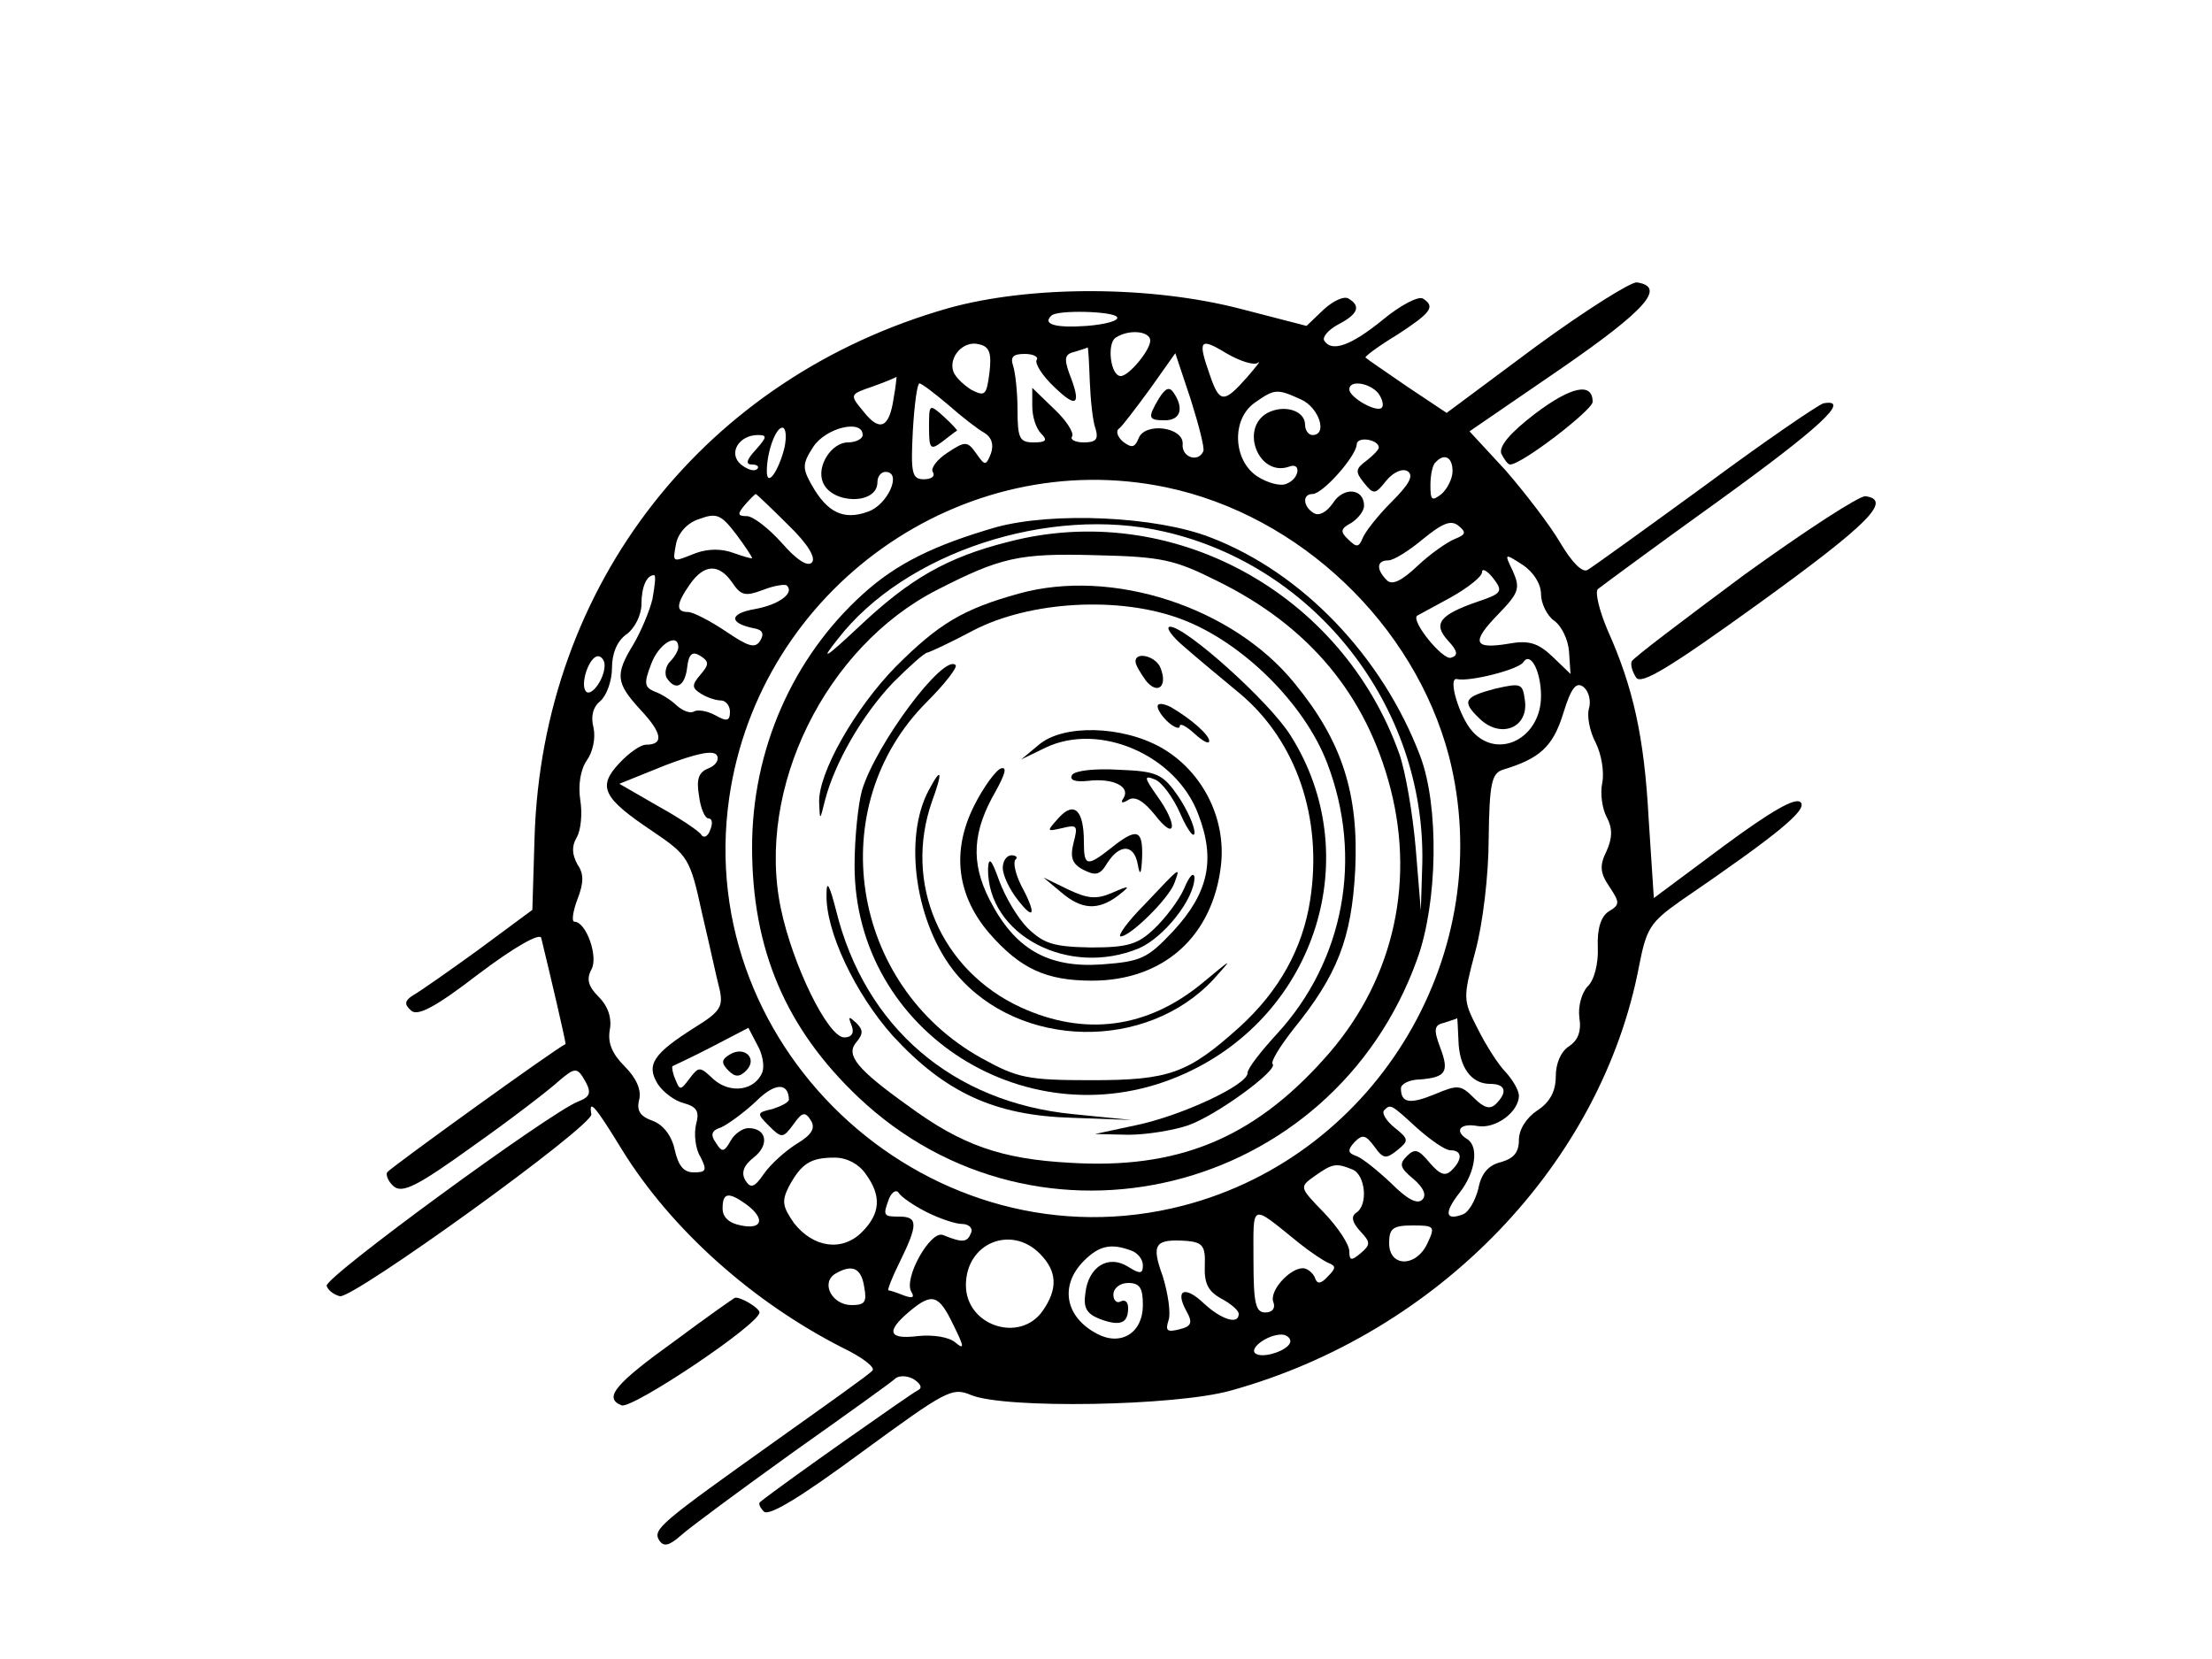 <?xml version="1.0" standalone="no"?>
<!DOCTYPE svg PUBLIC "-//W3C//DTD SVG 20010904//EN"
 "http://www.w3.org/TR/2001/REC-SVG-20010904/DTD/svg10.dtd">
<svg version="1.0" xmlns="http://www.w3.org/2000/svg"
 width="300pt" height="225pt" viewBox="0 0 300 225"
 preserveAspectRatio="xMidYMid meet">
<g transform="translate(0,225) scale(0.1,-0.1)"
fill="#000000" stroke="none">
<path d="M2083 1780 l-121 -90 -54 36 c-29 20 -54 37 -56 39 -2 1 18 16 43 31
46 30 52 38 35 49 -6 4 -31 -9 -55 -29 -43 -35 -69 -44 -79 -28 -3 5 6 15 19
22 27 14 31 25 14 35 -6 4 -21 -3 -34 -15 l-23 -22 -89 23 c-123 32 -286 32
-397 1 -330 -94 -550 -374 -561 -717 l-3 -99 -73 -54 c-40 -29 -80 -57 -89
-62 -11 -7 -12 -12 -3 -20 8 -9 31 2 92 49 49 37 83 56 85 49 12 -49 34 -143
33 -144 -12 -5 -238 -168 -242 -174 -2 -4 2 -13 9 -19 12 -10 33 1 108 55 51
36 103 76 116 88 20 17 24 18 32 6 13 -21 12 -27 -6 -34 -37 -14 -345 -239
-341 -250 2 -6 10 -12 18 -14 19 -3 345 232 341 247 -4 22 6 10 42 -49 67
-108 177 -206 299 -268 27 -13 45 -27 40 -31 -4 -5 -62 -46 -128 -93 -160
-114 -170 -122 -161 -137 6 -9 13 -8 30 7 11 10 80 61 151 112 72 51 135 96
140 101 6 4 17 3 25 -2 10 -7 11 -12 4 -15 -8 -4 -182 -126 -213 -151 -3 -2 0
-8 5 -13 7 -7 52 21 132 80 115 84 123 89 149 78 46 -19 277 -15 352 6 282 78
503 308 554 576 10 51 15 59 56 88 133 91 173 124 163 134 -7 7 -40 -12 -105
-60 l-94 -70 -7 107 c-6 112 -21 179 -56 257 -11 26 -17 51 -13 55 5 4 78 58
163 119 137 99 182 140 143 133 -7 -2 -79 -51 -160 -111 -81 -59 -153 -111
-160 -115 -7 -4 -21 10 -37 37 -14 24 -48 68 -74 98 l-49 53 124 85 c116 80
143 111 103 117 -8 1 -70 -38 -137 -87z m-568 40 c3 -5 -16 -10 -41 -12 -42
-3 -61 2 -48 14 8 8 84 6 89 -2z m45 -32 c0 -13 -29 -48 -40 -48 -14 0 -19 44
-7 52 18 12 47 9 47 -4z m-218 -43 c-4 -31 -6 -33 -24 -24 -10 6 -22 17 -25
25 -7 20 14 43 35 37 14 -3 17 -12 14 -38z m364 13 c5 4 -2 -5 -15 -20 -31
-35 -37 -35 -50 3 -17 48 -14 52 22 30 19 -11 38 -17 43 -13z m-228 -25 c1
-25 4 -55 8 -65 4 -14 0 -18 -16 -18 -12 0 -19 4 -16 8 3 5 -8 22 -24 37 l-30
29 0 -25 c0 -14 5 -30 12 -37 9 -9 7 -12 -10 -12 -19 0 -22 5 -22 44 0 24 -3
51 -6 60 -4 12 0 16 16 16 11 0 19 -4 16 -8 -3 -5 8 -22 24 -37 31 -30 37 -24
20 19 -7 20 -6 26 8 29 9 3 17 5 17 6 1 0 2 -20 3 -46z m154 -95 c-7 -16 -30
-8 -28 10 1 23 -52 30 -60 7 -5 -12 -9 -13 -21 -4 -8 7 -10 15 -5 18 4 3 23
28 42 54 l34 48 21 -63 c11 -35 19 -66 17 -70z m-420 72 c-6 -41 -19 -46 -41
-18 -19 23 -19 23 13 34 17 6 31 12 32 13 0 0 -1 -13 -4 -29z m74 -9 c18 -16
40 -33 49 -38 10 -6 13 -16 9 -28 -7 -17 -8 -17 -20 0 -12 17 -15 17 -39 1
-14 -9 -23 -21 -20 -26 4 -6 -2 -10 -12 -10 -16 0 -18 8 -15 65 2 36 6 65 9
65 3 0 20 -13 39 -29z m583 16 c6 -8 8 -17 5 -20 -7 -7 -44 14 -44 25 0 13 27
9 39 -5z m-104 -9 c24 -11 36 -48 15 -48 -5 0 -10 6 -10 14 0 19 -28 28 -51
16 -38 -21 -12 -87 29 -73 17 7 15 -16 -3 -23 -8 -4 -26 1 -40 10 -33 22 -35
78 -3 100 27 19 30 19 63 4z m-701 -65 c-8 -32 -24 -55 -24 -32 0 26 12 59 21
59 5 0 6 -12 3 -27z m106 17 c0 -5 -9 -10 -20 -10 -22 0 -43 -32 -34 -54 12
-30 74 -31 74 0 0 8 5 14 11 14 23 0 3 -45 -24 -54 -33 -12 -55 -1 -76 36 -13
23 -13 29 2 52 17 26 67 38 67 16z m-145 -20 c-13 -14 -14 -20 -5 -20 7 0 10
-3 7 -6 -4 -4 -13 -1 -22 6 -18 15 -3 40 23 40 13 0 12 -3 -3 -20z m845 3 c0
-3 -8 -11 -17 -18 -15 -11 -15 -15 -3 -30 13 -16 15 -16 30 3 10 12 22 17 29
13 9 -6 2 -18 -22 -42 -19 -19 -36 -41 -39 -49 -5 -12 -8 -13 -19 -2 -12 11
-11 15 4 23 9 6 17 16 17 23 0 24 -28 26 -42 4 -9 -13 -19 -18 -26 -14 -15 9
-16 26 -2 26 14 0 59 51 60 67 0 12 30 7 30 -4z m100 -32 c0 -10 -7 -24 -15
-31 -13 -10 -15 -9 -15 12 0 14 3 28 7 31 12 13 23 7 23 -12z m-388 -22 c181
-38 336 -186 383 -364 68 -264 -95 -541 -360 -610 -339 -88 -666 207 -616 553
41 284 316 479 593 421z m-513 -51 c27 -26 38 -45 32 -51 -6 -6 -21 4 -41 27
-18 20 -39 36 -47 36 -13 0 -13 3 -3 15 7 8 14 15 15 15 1 0 21 -19 44 -42z
m-49 -45 c0 -1 -11 2 -25 7 -16 6 -34 6 -51 0 -33 -13 -32 -14 -27 13 3 14 15
28 31 33 24 9 30 6 50 -20 12 -16 22 -31 22 -33z m953 26 c-10 -4 -33 -20 -50
-36 -22 -21 -35 -27 -42 -20 -15 15 -14 27 2 27 7 0 28 13 47 29 27 22 38 26
48 18 11 -9 10 -12 -5 -18z m117 -75 c0 -12 8 -29 18 -36 10 -7 19 -26 20 -42
l2 -30 -25 24 c-19 18 -32 22 -59 17 -48 -8 -51 2 -14 40 28 29 30 35 20 58
-12 25 -12 25 13 9 15 -10 25 -26 25 -40z m-1097 16 c12 -18 18 -19 42 -10 15
6 30 8 32 6 11 -10 -10 -26 -43 -32 -35 -6 -36 -19 -2 -26 12 -2 15 -7 9 -17
-7 -11 -16 -8 -47 13 -21 14 -44 26 -51 26 -17 0 -16 11 3 38 19 27 39 28 57
2z m1011 -26 c-52 -18 -61 -30 -40 -53 13 -14 14 -20 4 -23 -11 -4 -55 50 -46
57 2 1 22 12 46 25 23 13 42 28 42 34 0 6 7 2 15 -8 14 -18 12 -21 -21 -32z
m-1119 4 c-4 -17 -16 -45 -26 -62 -25 -41 -24 -52 10 -89 29 -31 32 -47 7 -47
-7 0 -23 -11 -36 -25 -30 -32 -23 -47 46 -93 47 -32 50 -36 66 -110 10 -42 20
-89 24 -104 5 -23 1 -30 -33 -51 -57 -36 -67 -51 -51 -77 7 -11 23 -23 35 -26
18 -5 22 -11 17 -29 -3 -13 -1 -33 6 -44 9 -18 8 -21 -9 -21 -14 0 -21 9 -26
31 -4 19 -16 34 -30 39 -17 6 -22 14 -18 29 3 13 -4 29 -20 45 -17 17 -23 32
-20 49 3 16 -2 32 -15 45 -14 14 -17 24 -10 37 10 17 -7 65 -23 65 -4 0 -2 14
4 30 9 23 9 35 0 48 -7 13 -8 24 -1 36 6 10 8 33 5 51 -3 20 0 41 9 54 8 11
12 30 9 44 -4 15 -1 28 9 36 9 8 16 28 16 45 0 20 7 37 20 46 11 8 20 26 20
41 0 23 7 39 17 39 3 0 1 -14 -2 -32z m35 -66 c0 -4 -5 -13 -11 -19 -6 -6 -8
-16 -5 -22 12 -19 25 -12 28 14 2 18 7 22 17 16 13 -8 13 -12 1 -26 -12 -14
-12 -18 1 -26 8 -5 20 -9 27 -9 6 0 12 -7 12 -15 0 -13 -4 -14 -20 -5 -11 6
-24 8 -29 5 -5 -3 -15 1 -23 8 -7 7 -21 16 -30 19 -14 6 -15 11 -5 37 10 28
37 44 37 23z m-100 -24 c0 -19 -18 -43 -25 -36 -9 9 4 48 16 48 5 0 9 -6 9
-12z m1270 -42 c0 -57 -58 -87 -93 -48 -18 20 -34 74 -21 71 17 -4 84 13 90
23 10 15 24 -13 24 -46z m65 -17 c-3 -10 1 -31 9 -46 8 -16 12 -40 9 -55 -3
-14 0 -35 6 -46 8 -15 8 -28 0 -46 -10 -20 -9 -30 4 -49 14 -21 14 -24 -1 -33
-11 -7 -16 -24 -15 -49 1 -22 -5 -45 -14 -53 -8 -9 -13 -27 -11 -42 3 -19 -2
-31 -14 -39 -11 -7 -18 -23 -18 -41 0 -20 -8 -35 -25 -46 -15 -10 -25 -26 -25
-40 0 -17 -7 -25 -24 -30 -17 -4 -27 -15 -31 -36 -4 -16 -13 -32 -21 -35 -24
-9 -26 2 -4 30 21 27 26 62 10 72 -18 11 -10 22 13 18 25 -5 57 19 57 41 0 7
-8 21 -18 32 -10 10 -27 37 -38 59 -20 39 -20 41 -3 105 10 37 18 103 18 153
1 74 4 88 19 93 50 15 68 31 82 76 11 36 18 44 28 36 7 -6 10 -19 7 -29z
m-1194 -81 c-13 -5 -17 -14 -13 -37 2 -17 8 -31 13 -31 5 0 6 -7 2 -16 -3 -9
-9 -11 -12 -6 -3 5 -30 23 -59 39 l-52 30 62 25 c42 16 65 21 70 14 4 -6 -1
-14 -11 -18z m1017 -369 c1 -36 17 -59 43 -59 21 0 24 -11 8 -27 -8 -8 -16 -6
-30 8 -18 18 -22 18 -53 5 -34 -14 -46 -12 -46 8 0 6 12 12 26 12 35 3 40 10
27 44 -9 24 -8 30 6 33 9 3 16 5 17 6 1 0 1 -13 2 -30z m-944 -43 c-10 -25
-43 -30 -66 -10 -19 18 -20 18 -33 1 -12 -16 -13 -16 -19 -1 -4 9 -5 17 -4 18
2 1 26 12 53 26 l50 26 12 -23 c7 -12 10 -28 7 -37z m36 -37 c0 -4 -10 -9 -22
-13 -22 -5 -22 -6 -5 -23 17 -17 19 -17 33 2 12 17 16 18 24 5 6 -10 1 -19
-19 -31 -16 -10 -36 -28 -45 -41 -13 -19 -18 -20 -25 -9 -6 10 -3 20 11 31 22
17 18 40 -7 40 -8 0 -19 -8 -24 -17 -9 -16 -12 -16 -20 -3 -8 11 -6 17 7 21 9
4 31 20 47 35 26 26 44 26 45 3z m852 -39 c18 -16 38 -30 45 -30 16 0 17 -12
2 -27 -9 -9 -16 -6 -30 10 -15 18 -20 20 -31 9 -11 -11 -9 -16 9 -31 14 -12
18 -22 12 -28 -7 -7 -21 1 -42 22 -18 17 -39 34 -47 37 -12 4 -13 8 -3 19 11
11 15 10 27 -6 12 -17 16 -17 31 -5 16 13 16 15 -4 31 -11 9 -17 19 -14 23 9
9 9 9 45 -24z m-748 -62 c22 -30 20 -54 -5 -79 -27 -27 -66 -21 -92 12 -16 23
-17 30 -7 50 17 31 29 39 62 39 17 0 33 -9 42 -22z m660 6 c18 -7 22 -49 5
-59 -7 -5 -5 -13 6 -25 14 -15 14 -18 0 -30 -12 -10 -15 -10 -15 3 0 9 -15 32
-34 52 -34 35 -34 35 -13 50 24 17 29 18 51 9z m-577 -58 c18 -9 39 -16 48
-16 9 0 15 -6 12 -12 -5 -13 -11 -14 -38 -3 -17 7 -54 -59 -43 -77 5 -8 1 -9
-10 -5 -10 4 -19 7 -21 7 -2 0 5 18 16 40 24 49 24 60 -1 60 -22 0 -23 1 -14
25 4 9 10 12 13 7 3 -5 20 -17 38 -26z m-244 10 c25 -19 21 -34 -8 -28 -16 3
-25 11 -25 23 0 22 8 23 33 5z m749 -52 c15 -12 33 -24 40 -27 10 -4 10 -7 -1
-18 -10 -11 -15 -11 -18 -1 -3 6 -10 12 -16 12 -18 0 -46 -31 -40 -46 3 -8 -1
-14 -11 -14 -13 0 -16 12 -16 71 0 79 -5 77 62 23z m174 0 c-15 -33 -52 -33
-52 0 0 20 5 24 32 24 29 0 31 -1 20 -24z m-526 -14 c24 -24 25 -48 4 -78 -31
-44 -104 -20 -104 35 0 57 61 82 100 43z m224 -16 c-1 -24 4 -35 22 -45 13 -7
24 -16 24 -21 0 -15 -23 -8 -47 14 -26 25 -40 19 -24 -10 9 -16 7 -21 -10 -25
-16 -4 -19 -2 -14 13 3 10 -1 36 -8 59 -16 44 -11 51 33 48 21 -2 25 -7 24
-33z m-100 20 c9 -3 16 -12 16 -20 0 -12 -4 -12 -20 -2 -27 17 -54 0 -58 -36
-3 -20 2 -28 20 -35 27 -10 38 -6 38 15 0 8 -4 12 -10 9 -5 -3 -10 1 -10 9 0
9 9 16 20 16 16 0 20 -7 20 -30 0 -38 -30 -56 -62 -39 -44 23 -51 66 -18 99
21 21 37 24 64 14z m-362 -49 c4 -21 1 -25 -17 -25 -26 0 -42 29 -23 42 23 14
36 9 40 -17z m121 -52 c15 -30 15 -34 3 -24 -9 8 -31 11 -51 9 -40 -5 -44 6
-12 33 31 26 40 24 60 -18z m457 -22 c0 -12 -39 -25 -48 -16 -7 7 17 25 36 25
6 0 12 -4 12 -9z"/>
<path d="M1572 1710 c-16 -27 -15 -30 8 -30 21 0 26 16 12 37 -6 9 -11 7 -20
-7z"/>
<path d="M1260 1670 c0 -29 2 -31 18 -19 9 7 18 14 20 15 1 0 -7 9 -18 19 -20
18 -20 17 -20 -15z"/>
<path d="M1351 1535 c-83 -24 -135 -49 -181 -91 -95 -86 -150 -211 -150 -343
0 -139 46 -246 144 -339 244 -231 643 -133 758 187 28 77 30 208 4 276 -51
134 -159 248 -284 296 -74 29 -214 35 -291 14z m228 -6 c206 -47 354 -238 350
-449 l-2 -65 -7 85 c-4 47 -14 104 -22 127 -78 220 -310 346 -531 288 -83 -21
-133 -50 -201 -114 -48 -45 -54 -48 -30 -18 91 118 287 182 443 146z m72 -67
c124 -61 202 -154 235 -282 34 -133 1 -266 -91 -367 -97 -108 -199 -149 -344
-140 -93 5 -147 24 -219 77 -70 50 -85 69 -71 86 10 12 10 17 0 27 -10 9 -11
9 -6 -4 4 -10 0 -16 -10 -16 -22 0 -70 98 -86 175 -34 163 61 355 212 432 86
44 111 50 215 47 90 -2 107 -6 165 -35z"/>
<path d="M1382 1445 c-76 -21 -109 -41 -167 -99 -55 -56 -106 -145 -104 -185
1 -25 1 -24 8 4 13 50 50 115 92 159 22 22 43 41 47 41 4 1 32 14 62 30 77 40
199 47 283 15 82 -31 166 -114 197 -195 49 -128 23 -268 -68 -367 -22 -24 -40
-47 -40 -53 1 -16 -89 -58 -151 -71 l-56 -12 45 -1 c25 0 62 6 82 13 39 14
122 75 114 83 -3 3 10 24 28 47 60 74 79 123 84 216 5 104 -18 175 -82 253
-84 104 -248 157 -374 122z"/>
<path d="M1607 1372 c17 -15 51 -43 75 -63 76 -64 112 -168 95 -279 -10 -66
-42 -124 -96 -173 -70 -63 -95 -72 -201 -72 -87 0 -100 3 -149 30 -178 99
-216 341 -74 483 24 24 42 47 39 50 -16 16 -108 -107 -127 -170 -5 -18 -10
-64 -10 -102 0 -227 239 -377 448 -282 179 81 246 297 143 459 -29 46 -142
147 -163 147 -7 0 2 -13 20 -28z"/>
<path d="M1540 1353 c0 -5 7 -16 14 -26 16 -20 30 -8 20 17 -6 16 -34 23 -34
9z"/>
<path d="M1570 1292 c0 -5 7 -15 15 -22 8 -7 15 -9 15 -5 0 5 9 0 20 -10 11
-10 20 -15 20 -10 0 8 -23 29 -52 46 -10 5 -18 6 -18 1z"/>
<path d="M1409 1240 l-24 -20 33 16 c73 35 177 -10 207 -90 24 -62 14 -107
-34 -159 -35 -37 -43 -41 -97 -45 -73 -5 -118 21 -152 88 -26 51 -23 93 9 148
12 22 15 32 7 30 -7 -2 -24 -25 -37 -51 -31 -62 -23 -122 21 -173 42 -48 77
-64 139 -64 97 0 164 60 175 157 7 63 -25 127 -81 159 -53 30 -133 32 -166 4z"/>
<path d="M1454 1199 c-4 -7 4 -10 22 -8 34 4 57 -8 48 -23 -5 -7 -2 -8 6 -3 9
6 21 -1 37 -21 28 -36 31 -13 2 27 -17 24 -18 28 -3 22 9 -3 25 -24 35 -47 10
-23 19 -34 19 -25 0 9 -10 31 -22 49 -21 30 -28 34 -80 36 -33 2 -60 -1 -64
-7z"/>
<path d="M1260 1179 c-36 -66 -18 -184 37 -250 86 -102 258 -105 349 -7 27 30
26 29 -15 -5 -75 -62 -160 -73 -247 -33 -108 50 -159 168 -120 279 15 41 13
48 -4 16z"/>
<path d="M1436 1141 c-17 -19 -17 -19 5 -14 20 5 21 3 15 -20 -5 -20 -2 -29
14 -37 16 -8 22 -7 32 10 17 26 36 25 41 -2 3 -17 5 -14 6 10 1 37 -7 40 -42
12 -33 -26 -37 -25 -37 8 0 43 -13 56 -34 33z"/>
<path d="M1340 1072 c-1 -90 109 -148 205 -108 34 15 75 67 75 96 -1 8 -7 2
-14 -15 -7 -16 -26 -41 -41 -55 -22 -21 -36 -25 -86 -25 -50 1 -63 5 -85 26
-14 14 -31 43 -39 65 -10 28 -14 33 -15 16z"/>
<path d="M1360 1073 c0 -10 9 -29 20 -43 23 -30 26 -20 5 19 -8 16 -11 31 -8
35 4 3 1 6 -5 6 -7 0 -12 -8 -12 -17z"/>
<path d="M1553 1024 c-24 -24 -38 -44 -33 -44 13 0 66 52 73 73 8 22 9 23 -40
-29z"/>
<path d="M1121 1038 c-2 -50 39 -136 90 -193 71 -77 138 -108 243 -111 l81 -3
-80 8 c-163 16 -282 118 -321 276 -9 35 -13 42 -13 23z"/>
<path d="M1439 1040 c28 -24 50 -25 77 -5 18 14 17 15 -8 4 -21 -9 -33 -8 -60
5 l-33 16 24 -20z"/>
<path d="M2028 1316 c-42 -11 -46 -17 -22 -40 29 -29 68 -13 62 25 -3 22 -5
23 -40 15z"/>
<path d="M990 820 c-12 -7 -12 -12 -2 -22 9 -9 15 -9 24 0 16 16 -2 34 -22 22z"/>
<path d="M2082 1689 c-34 -26 -49 -44 -46 -54 4 -8 9 -15 12 -15 16 0 112 74
112 85 0 27 -29 21 -78 -16z"/>
<path d="M2365 1470 c-82 -61 -151 -113 -152 -117 -2 -5 1 -14 6 -22 7 -10 45
13 167 101 148 107 181 140 144 145 -8 1 -82 -47 -165 -107z"/>
<path d="M916 432 c-82 -59 -98 -78 -73 -88 15 -5 187 110 187 126 0 6 -25 21
-33 20 -1 0 -38 -26 -81 -58z"/>
</g>
</svg>
